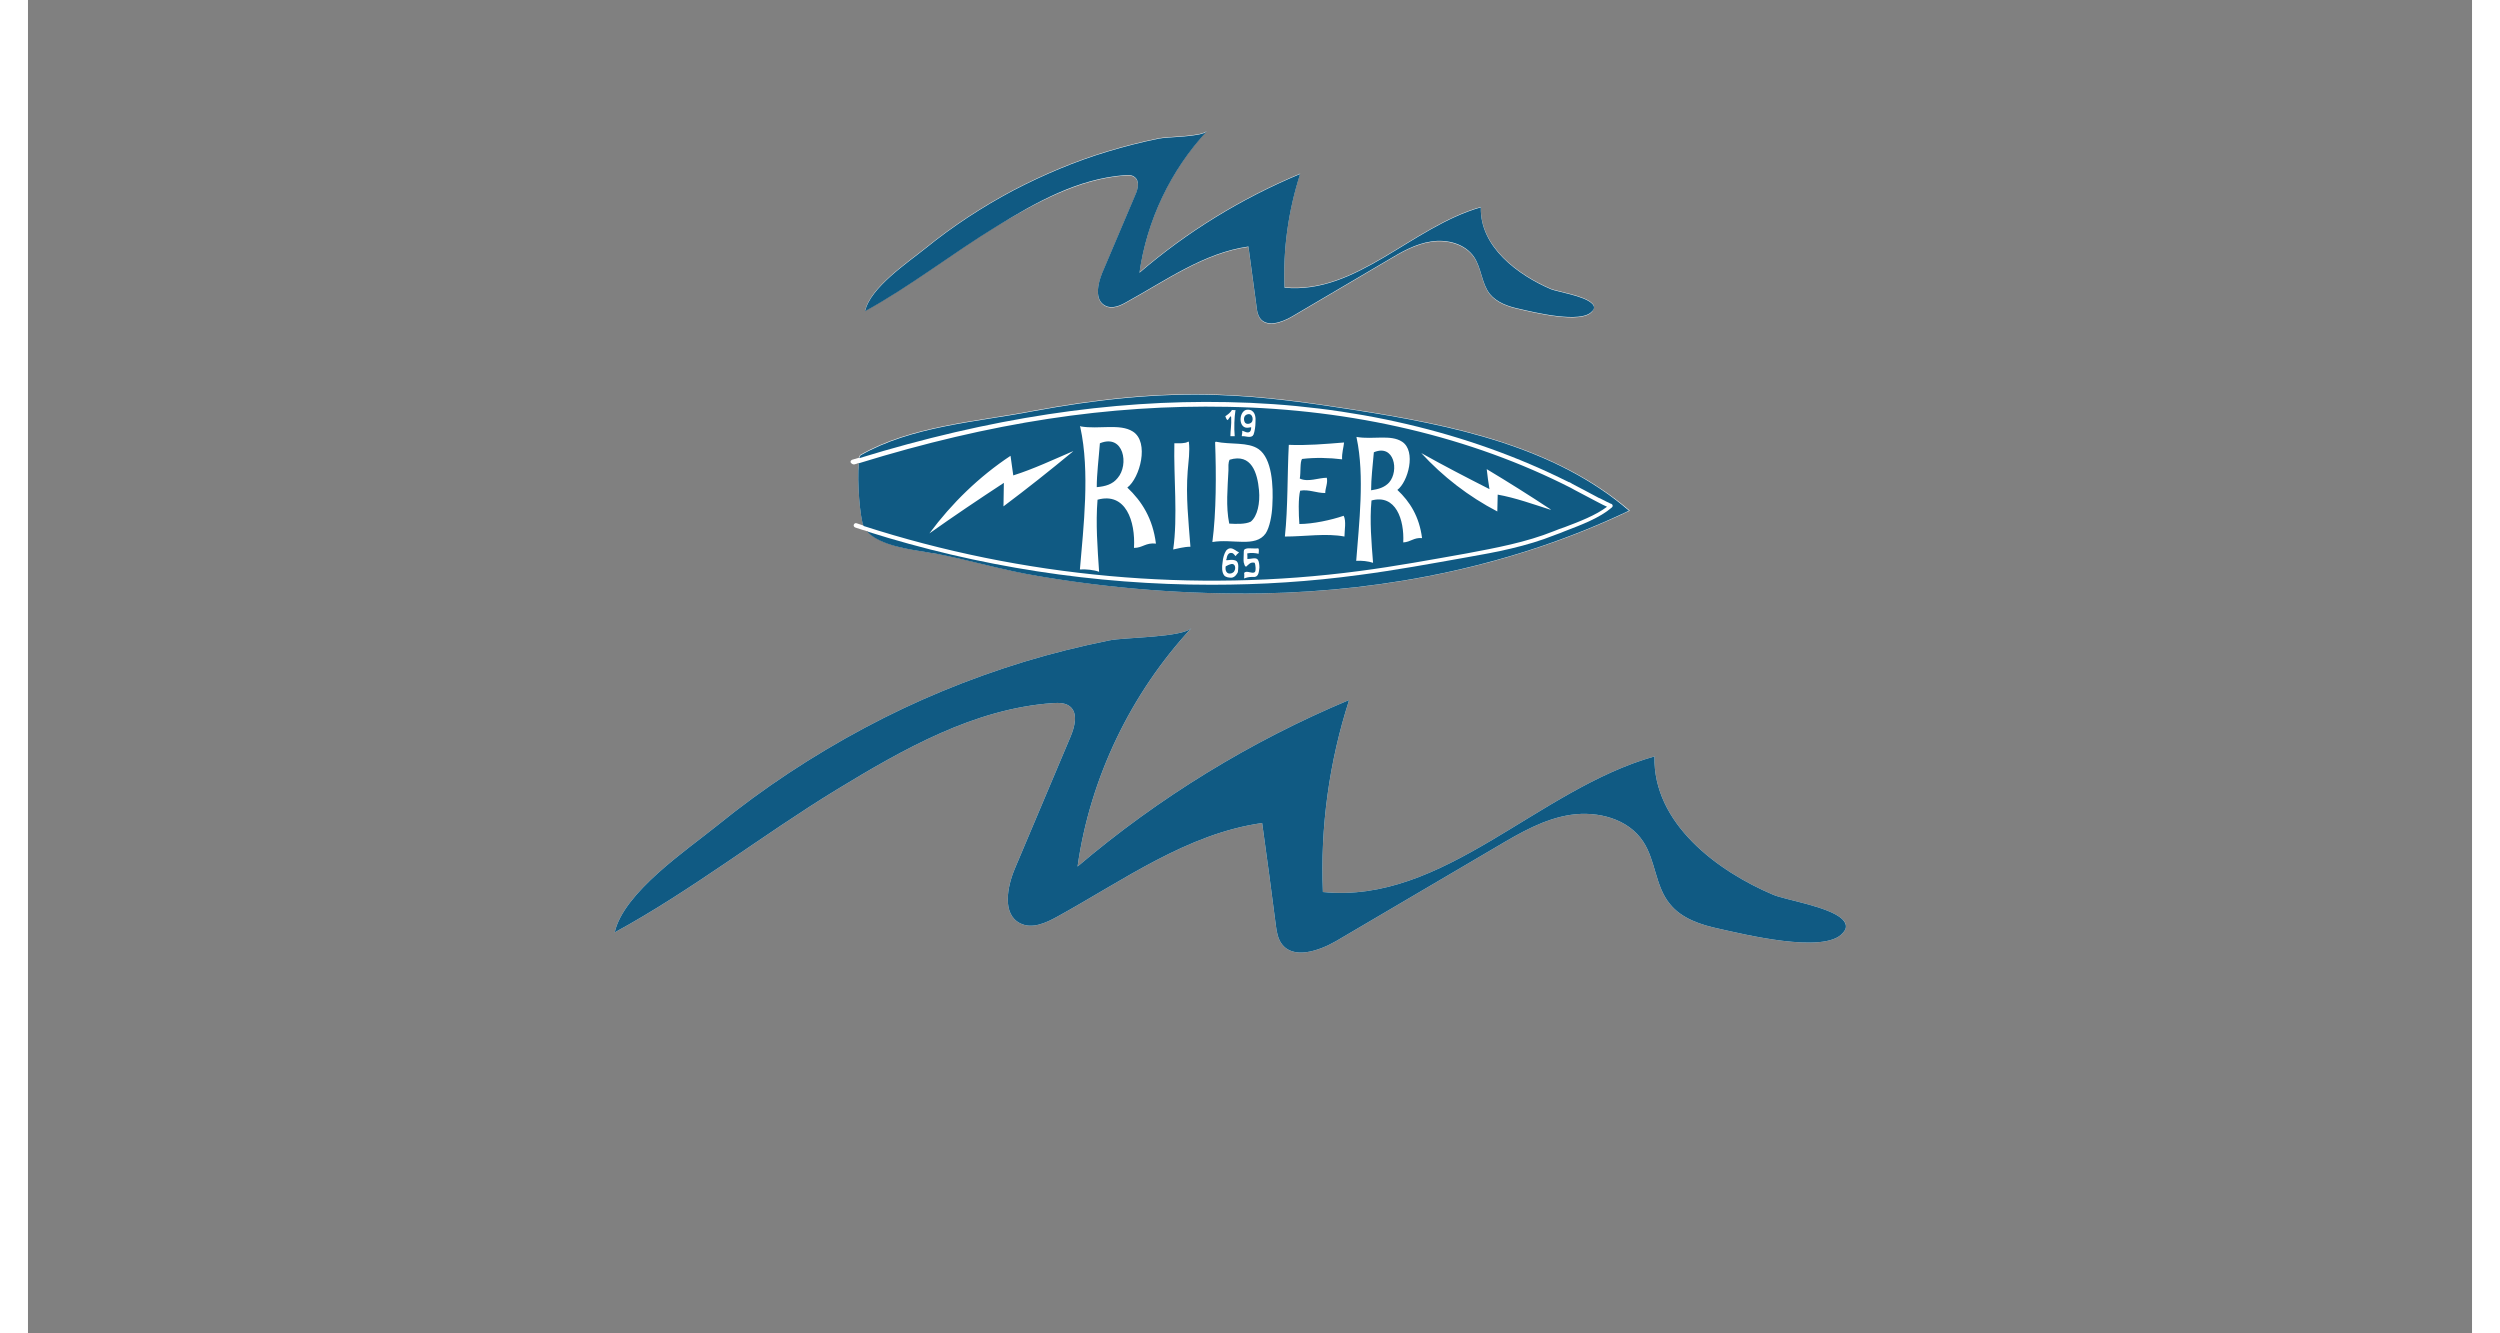 <?xml version="1.0" encoding="utf-8"?>
<!-- Generator: Adobe Illustrator 25.1.0, SVG Export Plug-In . SVG Version: 6.00 Build 0)  -->
<svg version="1.1" xmlns="http://www.w3.org/2000/svg" xmlns:xlink="http://www.w3.org/1999/xlink" x="0px" y="0px"
	 width="1500" height="800" viewBox="0 0 623.6 340.2" style="enable-background:new 0 0 623.6 340.2;" xml:space="preserve">
<rect x="0" y="0" width="623.6" height="340.2" fill="#808080" stroke="none"/>
<style type="text/css">
	.st0{fill:none;}
	.st1{fill:#FFFFFF;}
	.st2{fill:#105A83;}
	.st3{display:none;fill:#105A83;}
</style>
<g id="White">
	<rect id="cadre_2_" x="-0.5" y="0.3" class="st0" width="623.6" height="340.2"/>
	<path class="st1" d="M210.8,118.5c0.4-0.1,0.8-0.2,1.2-0.4c-0.5,4.4,0.3,14.1,1.2,16c-0.6-0.2-1.2-0.4-1.8-0.6
		c-0.3-0.1-0.6,0.1-0.7,0.4c-0.1,0.3,0.1,0.6,0.4,0.7c1.1,0.4,2.2,0.7,3.2,1c3.4,3.7,11,4.6,15.8,5.4c0.5,0.1,1,0.2,1.4,0.2
		c8.9,1.7,17.4,4.3,26.5,5.8c18.8,3.2,38,4.7,57.1,4.4c32.2-0.6,64.5-7.2,93.6-21.1c-19.2-16.5-45.3-21.9-70.4-25.8
		c-11.4-1.8-22.9-3.4-34.5-3.8c-15.9-0.6-31.7,1.2-47.3,4.1c-14.5,2.8-31.1,3.8-44.2,11.3c-0.1,0.2-0.2,0.4-0.3,0.7
		c-0.6,0.2-1.1,0.3-1.7,0.5c-0.3,0.1-0.5,0.4-0.4,0.7C210.2,118.4,210.5,118.5,210.8,118.5z"/>
	<path class="st1" d="M462.9,234.5c-3.4-3.2-14.6-4.9-17.6-6.2c-14.2-6-30.7-18.2-30.3-35.3c-29.8,8.4-53.8,37.7-84.6,34.6
		c-0.7-16.5,1.6-33.2,6.7-49c-25.1,10.5-48.6,24.9-69.3,42.5c3.2-22.6,13.6-44.2,29.1-60.9c-2.3,2.5-17.3,2.4-21,3.2
		c-7.4,1.5-14.7,3.3-21.9,5.5c-14,4.3-27.6,9.9-40.5,16.8c-13.3,7.1-25.9,15.4-37.6,24.9c-7.8,6.3-23.9,17.1-26.2,27.3
		c19.5-10.6,37.6-24.8,56.6-36.4c17.1-10.4,35.2-20.7,55.2-22.1c1.5-0.1,3.1-0.1,4.3,0.8c2.2,1.7,1.3,5.2,0.2,7.8
		c-4.7,11.1-9.4,22.3-14.1,33.4c-2.1,4.9-3.4,11.9,1.3,14.2c3,1.5,6.5-0.1,9.4-1.7c16.9-9.3,33.2-21.2,52.3-23.9
		c1.2,8.7,2.4,17.4,3.5,26.1c0.2,1.6,0.5,3.3,1.4,4.6c2.9,4.2,9.5,2,14-0.6c13.7-8,27.3-16.1,41-24.1c5.9-3.5,12.1-7.1,18.9-8.1
		c6.8-1,14.6,1,18.4,6.8c3.2,4.8,3.1,11.4,6.8,15.9c3,3.8,8,5.4,12.7,6.4c5.9,1.3,26.8,6.5,31.4,1.1
		C464.3,236.8,464,235.5,462.9,234.5z"/>
	<path class="st1" d="M279.8,44.8c0.9-0.1,1.9-0.1,2.6,0.5c1.3,1,0.8,3.1,0.1,4.6c-2.8,6.6-5.6,13.2-8.4,19.8c-1.2,2.9-2,7,0.8,8.4
		c1.7,0.9,3.8,0,5.5-1c10-5.5,19.7-12.5,31-14.1c0.7,5.2,1.4,10.3,2.1,15.5c0.1,1,0.3,1.9,0.8,2.7c1.7,2.5,5.6,1.2,8.3-0.4
		c8.1-4.8,16.2-9.5,24.3-14.3c3.5-2.1,7.1-4.2,11.2-4.8c4-0.6,8.6,0.6,10.9,4c1.9,2.9,1.9,6.7,4,9.4c1.8,2.2,4.7,3.2,7.5,3.8
		c3.5,0.8,15.9,3.9,18.6,0.6c0.7-0.9,0.6-1.6-0.1-2.2c-2-1.9-8.6-2.9-10.4-3.6c-8.4-3.6-18.2-10.8-17.9-20.9
		c-17.6,5-31.8,22.3-50.1,20.5c-0.4-9.8,1-19.7,4-29c-14.9,6.2-28.8,14.7-41,25.2c1.9-13.4,8-26.2,17.2-36.1
		c-1.4,1.5-10.2,1.4-12.4,1.9c-4.4,0.9-8.7,2-13,3.3c-8.3,2.5-16.3,5.9-24,9.9c-7.9,4.2-15.4,9.1-22.3,14.7
		c-4.6,3.7-14.2,10.1-15.5,16.1c11.5-6.3,22.2-14.7,33.5-21.6C257.3,51.7,268,45.7,279.8,44.8z"/>
</g>
<g id="Scene">
	<g>
		<path class="st2" d="M312.4,107.4c0.2-0.6,0-1.3-0.4-1.6c-0.2-0.1-0.4-0.2-0.8-0.1c-0.9,0.2-1.1,1.1-0.8,1.9
			C310.7,108.5,312.2,108.2,312.4,107.4z"/>
		<path class="st2" d="M312,133.1c1.7-1.4,2.4-4.7,2.1-8c-0.4-4.4-1.9-9.5-7.5-7.8c-0.4,0.8-0.3,1.8-0.3,2.7
			c-0.2,4.5-0.7,9.2,0.2,13.6C308.2,133.7,310.6,133.8,312,133.1z"/>
		<path class="st2" d="M347.3,123.1c2.6-3,1.3-9.9-3.9-7.7c-0.3,3.5-0.7,6.7-0.7,9.7C344.6,124.8,346.1,124.4,347.3,123.1z"/>
		<path class="st2" d="M307,146.3c0.3-0.1,0.7-0.3,0.8-0.6c0.4-0.6,0.3-1.9-0.7-1.8c-0.5,0.1-1.2,0.4-1.5,0.6
			C305.4,145.5,305.8,146.6,307,146.3z"/>
		<path class="st2" d="M273.5,113.1c-0.3,4-0.8,7.8-0.8,11.2c2.2-0.2,4-0.7,5.3-2.3C281,118.6,279.6,110.6,273.5,113.1z"/>
		<path class="st2" d="M338.4,104.6c-11.4-1.8-22.9-3.4-34.5-3.8c-15.9-0.6-31.7,1.2-47.3,4.1c-14.5,2.8-31.1,3.8-44.2,11.3
			c-0.1,0.2-0.2,0.4-0.3,0.7c33.2-10.2,64-14.9,93.9-14.3c31.7,0.6,61.6,7.6,87.1,20.4c0,0,0.1,0,0.1,0c0.2,0.1,0.5,0.2,0.9,0.5
			c2.3,1.2,4.6,2.4,6.8,3.6c0,0,0,0,0.1,0c1.4,0.7,2.5,1.3,2.8,1.4c0.1,0,0.3,0.1,0.4,0.2c0.2,0.2,0.2,0.6-0.1,0.8
			c-3,2.6-7.7,4.4-11.9,6c-0.9,0.4-1.8,0.7-2.6,1c-7.2,2.9-15,4.4-22.5,5.7c-9,1.6-18.2,3.3-27.4,4.5c-12.5,1.7-25.1,2.5-37.7,2.5
			c-29.8,0-59.5-4.6-87.9-13.6c3.4,3.7,11,4.6,15.8,5.4c0.5,0.1,1,0.2,1.4,0.2c8.9,1.7,17.4,4.3,26.5,5.8c18.8,3.2,38,4.7,57.1,4.4
			c32.2-0.6,64.5-7.2,93.6-21.1C389.5,113.9,363.4,108.5,338.4,104.6z"/>
		<path class="st2" d="M339.7,145.7c9.2-1.2,18.4-2.9,27.4-4.5c7.4-1.4,15.1-2.8,22.3-5.7c0.8-0.3,1.7-0.7,2.7-1
			c3.7-1.4,7.9-3,10.8-5.2c-1.2-0.5-3.5-1.8-8.3-4.3c-0.3-0.2-0.6-0.3-0.9-0.5c-25.5-13-55.6-20.1-87.6-20.7
			c-30.4-0.6-60.4,4-94.1,14.4c-0.5,4.4,0.3,14.1,1.2,16C253.8,147.3,297.5,151.3,339.7,145.7z M266.5,115.3
			c-5.8,4.8-11.6,9.4-17.6,13.9c0-2,0.1-4,0.1-6c-6.4,4.2-12.8,8.5-19,12.9c5.7-7.7,12.7-14.5,20.7-19.8c0.2,1.7,0.5,3.3,0.7,5
			c5.1-1.6,10.4-4.1,15.3-6.2L266.5,115.3z M282.2,139.8c0.4-6.8-2.1-14.3-9.3-12.3c-0.5,6.1,0,12.4,0.4,18.4
			c-1.3-0.5-3.4-0.7-4.9-0.6c0.9-10.7,2.6-25,0.1-36.3c0-0.1,0-0.1-0.1-0.1c0-0.1,0.2-0.3,0.2-0.1c4.7,0.8,10-0.8,13.3,1.3
			c4.3,2.7,1.8,11.9-1.4,14.3c3.7,3.5,6.5,7.9,7.3,14.3C285.2,138.4,284.4,139.8,282.2,139.8z M292.2,140.2
			c1.2-8.3,0.1-18.5,0.3-27.1c1.3,0,2.7,0.1,3.5-0.4c0.1,0,0.1,0,0.2,0c0.3,2.5-0.1,5-0.3,7.5c-0.5,6.4,0.2,12.7,0.7,19.3
			C294.9,139.5,293.3,140,292.2,140.2z M305.7,142.9c0.2,0.1,0.5,0,0.7,0c0.7-0.1,1.5-0.1,2,0.3c0.6,0.6,0.4,1.8,0.3,2.8
			c-0.3,0.6-0.8,1.3-1.6,1.4c-0.7,0-1.5-0.1-1.9-0.6c-0.6-0.8-0.6-2.1-0.4-3.3c0.1-1.2,0.4-2.2,0.9-3c0.3-0.3,0.6-0.6,1.1-0.6
			c0.9,0,1.5,0.8,2.2,1c-0.2,0.4-0.7,0.5-0.8,1c-0.4-0.2-0.5-0.7-1-0.8c-1-0.2-1.3,0.8-1.4,1.6C305.6,142.8,305.8,142.9,305.7,142.9
			z M313,147.2c-0.2,0-0.5,0-0.7,0c-0.8,0-1.5,0.2-2,0.4c0-0.4,0.1-0.9,0-1.4c0.6-0.8,2,0.3,2.7-0.2c0.4-0.3,0.2-2,0-2.4
			c-1.1-0.3-1.6,0.5-2.2,1c-0.3-0.1-0.4-0.4-0.5-0.8c0-0.1-0.1-0.2-0.1-0.3c-0.1-0.6,0-1.5,0-2.2c0-0.3,0-0.8,0.1-1
			c0.2-0.3,0.8-0.4,1.2-0.4c0.8,0,1.8,0.1,2.4,0c0.3,0.3,0.1,1,0.1,1.4c-0.8-0.2-1.9-0.3-2.9-0.1c0,0.5,0.1,0.9,0,1.4
			c0.9,0.1,2.2-0.5,2.7,0.2c0.3,0.4,0.4,1.3,0.4,2C314.1,145.8,314,147.1,313,147.2z M372.2,119.7c5.5,3.3,10.9,6.7,16.2,10.2
			l0.2,0.2c-4.4-1.4-9.1-3.1-13.6-3.9c0,1.5-0.1,2.8-0.1,4.3c-7.3-3.8-13.9-8.9-19.4-14.9c5.7,3.2,11.5,6.2,17.4,9.2
			C372.6,123.1,372.4,121.4,372.2,119.7z M339,111.7C339,111.6,338.9,111.6,339,111.7c-0.1-0.2,0.1-0.3,0.1-0.2
			c4.1,0.7,8.6-0.7,11.5,1.2c3.7,2.4,1.5,10.3-1.2,12.3c3.2,3,5.6,6.8,6.3,12.3c-2.1-0.2-2.9,1-4.8,1.1c0.3-5.8-1.9-12.4-8.1-10.7
			c-0.5,5.3,0,10.8,0.4,15.9c-1.2-0.4-2.9-0.6-4.3-0.5C339.6,133.8,341.1,121.5,339,111.7z M321.7,113.5c4.5,0.2,9.2-0.2,14.1-0.6
			c-0.1,1.2-0.6,2.7-0.5,4.3c-3.1-0.4-7-0.5-10.2-0.1c-0.6,0.7-0.3,3.5-0.6,5c2.1,1,4.8-0.2,6.9-0.2c0.3,1.4-0.4,2.6-0.4,3.9
			c-2.3,0-4.2-1-6.4-0.6c-0.5,1.8-0.4,6.1-0.2,8.5c3.4,0,8.1-1,11.3-2.1c0.7,1.3,0.2,3.8,0.2,5.3c-4.6-0.9-10.1,0-15.2,0
			C321.5,129.4,321.3,121.1,321.7,113.5z M310.5,104.7c0.6-0.3,1.5-0.2,1.9,0.2c0.7,0.5,0.9,1.6,0.8,2.8c0,1.1-0.2,2.4-0.5,3.2
			c-0.1,0.1-0.2,0.2-0.2,0.3c-0.8,0.6-1.8,0-2.8,0.1c0-0.4,0.2-0.9,0.1-1.4c0.5,0.1,1.3,0.7,1.9,0.3c0.3-0.2,0.4-0.6,0.4-1.2
			c-0.2,0-0.4,0.1-0.6,0.1C309,109.6,308.8,105.7,310.5,104.7z M307.2,104.6c0.3,0,0.7,0.1,0.9,0c0,0,0,0,0,0
			c-0.3,1.9-0.4,4.6-0.2,6.7c-0.3,0-0.7,0-1.1,0c0-1.5,0.3-3,0.2-4.6c0-0.2,0-0.4-0.1-0.5c-0.3,0.2-0.5,0.7-0.8,1
			c-0.4-0.2-0.4-0.6-0.6-1C306.1,105.8,306.8,105.3,307.2,104.6z M302.9,112.9c0-0.1,0.1-0.2,0.2-0.2c3.7,0.8,8.2,0,10.9,1.9
			c3.4,2.4,3.8,9.2,3.5,14.4c-0.1,2.5-0.7,5.6-1.7,7.1c-2.6,3.7-8.5,1.3-13.6,2.2C303.2,130.7,303.2,120.9,302.9,112.9z"/>
	</g>
	<path class="st2" d="M462.9,234.5c-3.4-3.2-14.6-4.9-17.6-6.2c-14.2-6-30.7-18.2-30.3-35.3c-29.8,8.4-53.8,37.7-84.6,34.6
		c-0.7-16.5,1.6-33.2,6.7-49c-25.1,10.5-48.6,24.9-69.3,42.5c3.2-22.6,13.6-44.2,29.1-60.9c-2.3,2.5-17.3,2.4-21,3.2
		c-7.4,1.5-14.7,3.3-21.9,5.5c-14,4.3-27.6,9.9-40.5,16.8c-13.3,7.1-25.9,15.4-37.6,24.9c-7.8,6.3-23.9,17.1-26.2,27.3
		c19.5-10.6,37.6-24.8,56.6-36.4c17.1-10.4,35.2-20.7,55.2-22.1c1.5-0.1,3.1-0.1,4.3,0.8c2.2,1.7,1.3,5.2,0.2,7.8
		c-4.7,11.1-9.4,22.3-14.1,33.4c-2.1,4.9-3.4,11.9,1.3,14.2c3,1.5,6.5-0.1,9.4-1.7c16.9-9.3,33.2-21.2,52.3-23.9
		c1.2,8.7,2.4,17.4,3.5,26.1c0.2,1.6,0.5,3.3,1.4,4.6c2.9,4.2,9.5,2,14-0.6c13.7-8,27.3-16.1,41-24.1c5.9-3.5,12.1-7.1,18.9-8.1
		c6.8-1,14.6,1,18.4,6.8c3.2,4.8,3.1,11.4,6.8,15.9c3,3.8,8,5.4,12.7,6.4c5.9,1.3,26.8,6.5,31.4,1.1
		C464.3,236.8,464,235.6,462.9,234.5z"/>
	<path class="st2" d="M399,77.4c-2-1.9-8.6-2.9-10.4-3.6c-8.4-3.6-18.2-10.8-17.9-20.9c-17.6,5-31.8,22.3-50.1,20.5
		c-0.4-9.8,1-19.7,4-29c-14.9,6.2-28.8,14.7-41,25.2c1.9-13.4,8-26.2,17.2-36.1c-1.4,1.5-10.2,1.4-12.4,1.9c-4.4,0.9-8.7,2-13,3.3
		c-8.3,2.5-16.3,5.9-24,9.9c-7.9,4.2-15.4,9.1-22.3,14.7c-4.6,3.7-14.2,10.1-15.5,16.1c11.5-6.3,22.2-14.7,33.5-21.6
		c10.1-6.2,20.8-12.2,32.7-13.1c0.9-0.1,1.9-0.1,2.6,0.5c1.3,1,0.8,3.1,0.1,4.6c-2.8,6.6-5.6,13.2-8.4,19.8c-1.2,2.9-2,7,0.8,8.4
		c1.7,0.9,3.8,0,5.5-1c10-5.5,19.7-12.5,31-14.1c0.7,5.2,1.4,10.3,2.1,15.5c0.1,1,0.3,1.9,0.8,2.7c1.7,2.5,5.6,1.2,8.3-0.4
		c8.1-4.8,16.2-9.5,24.3-14.3c3.5-2.1,7.1-4.2,11.2-4.8s8.6,0.6,10.9,4c1.9,2.9,1.9,6.7,4,9.4c1.8,2.2,4.7,3.2,7.5,3.8
		c3.5,0.8,15.9,3.9,18.6,0.6C399.8,78.8,399.7,78,399,77.4z"/>
	<path class="st3" d="M374.3,65.6c-1.4-1.4-6.3-2.1-7.6-2.7c-6.1-2.6-13.2-7.8-13.1-15.2c-12.8,3.6-23.2,16.3-36.5,14.9
		c-0.3-7.1,0.7-14.3,2.9-21.1c-10.8,4.5-21,10.7-29.9,18.3c1.4-9.8,5.8-19.1,12.6-26.3c-1,1.1-7.4,1-9.1,1.4
		c-3.2,0.6-6.3,1.4-9.4,2.4c-6,1.8-11.9,4.3-17.5,7.2c-5.7,3-11.2,6.6-16.2,10.7c-3.4,2.7-10.3,7.4-11.3,11.8
		c8.4-4.6,16.2-10.7,24.4-15.7c7.4-4.5,15.2-8.9,23.8-9.5c0.6,0,1.4-0.1,1.9,0.3c1,0.7,0.6,2.3,0.1,3.4c-2,4.8-4.1,9.6-6.1,14.4
		c-0.9,2.1-1.5,5.1,0.6,6.1c1.3,0.6,2.8,0,4-0.7c7.3-4,14.3-9.1,22.6-10.3c0.5,3.8,1,7.5,1.5,11.3c0.1,0.7,0.2,1.4,0.6,2
		c1.3,1.8,4.1,0.9,6-0.3c5.9-3.5,11.8-6.9,17.7-10.4c2.6-1.5,5.2-3,8.1-3.5c2.9-0.5,6.3,0.4,7.9,2.9c1.4,2.1,1.4,4.9,2.9,6.8
		c1.3,1.6,3.4,2.3,5.5,2.8c2.5,0.6,11.6,2.8,13.5,0.5C374.9,66.6,374.8,66.1,374.3,65.6z"/>
</g>
</svg>
